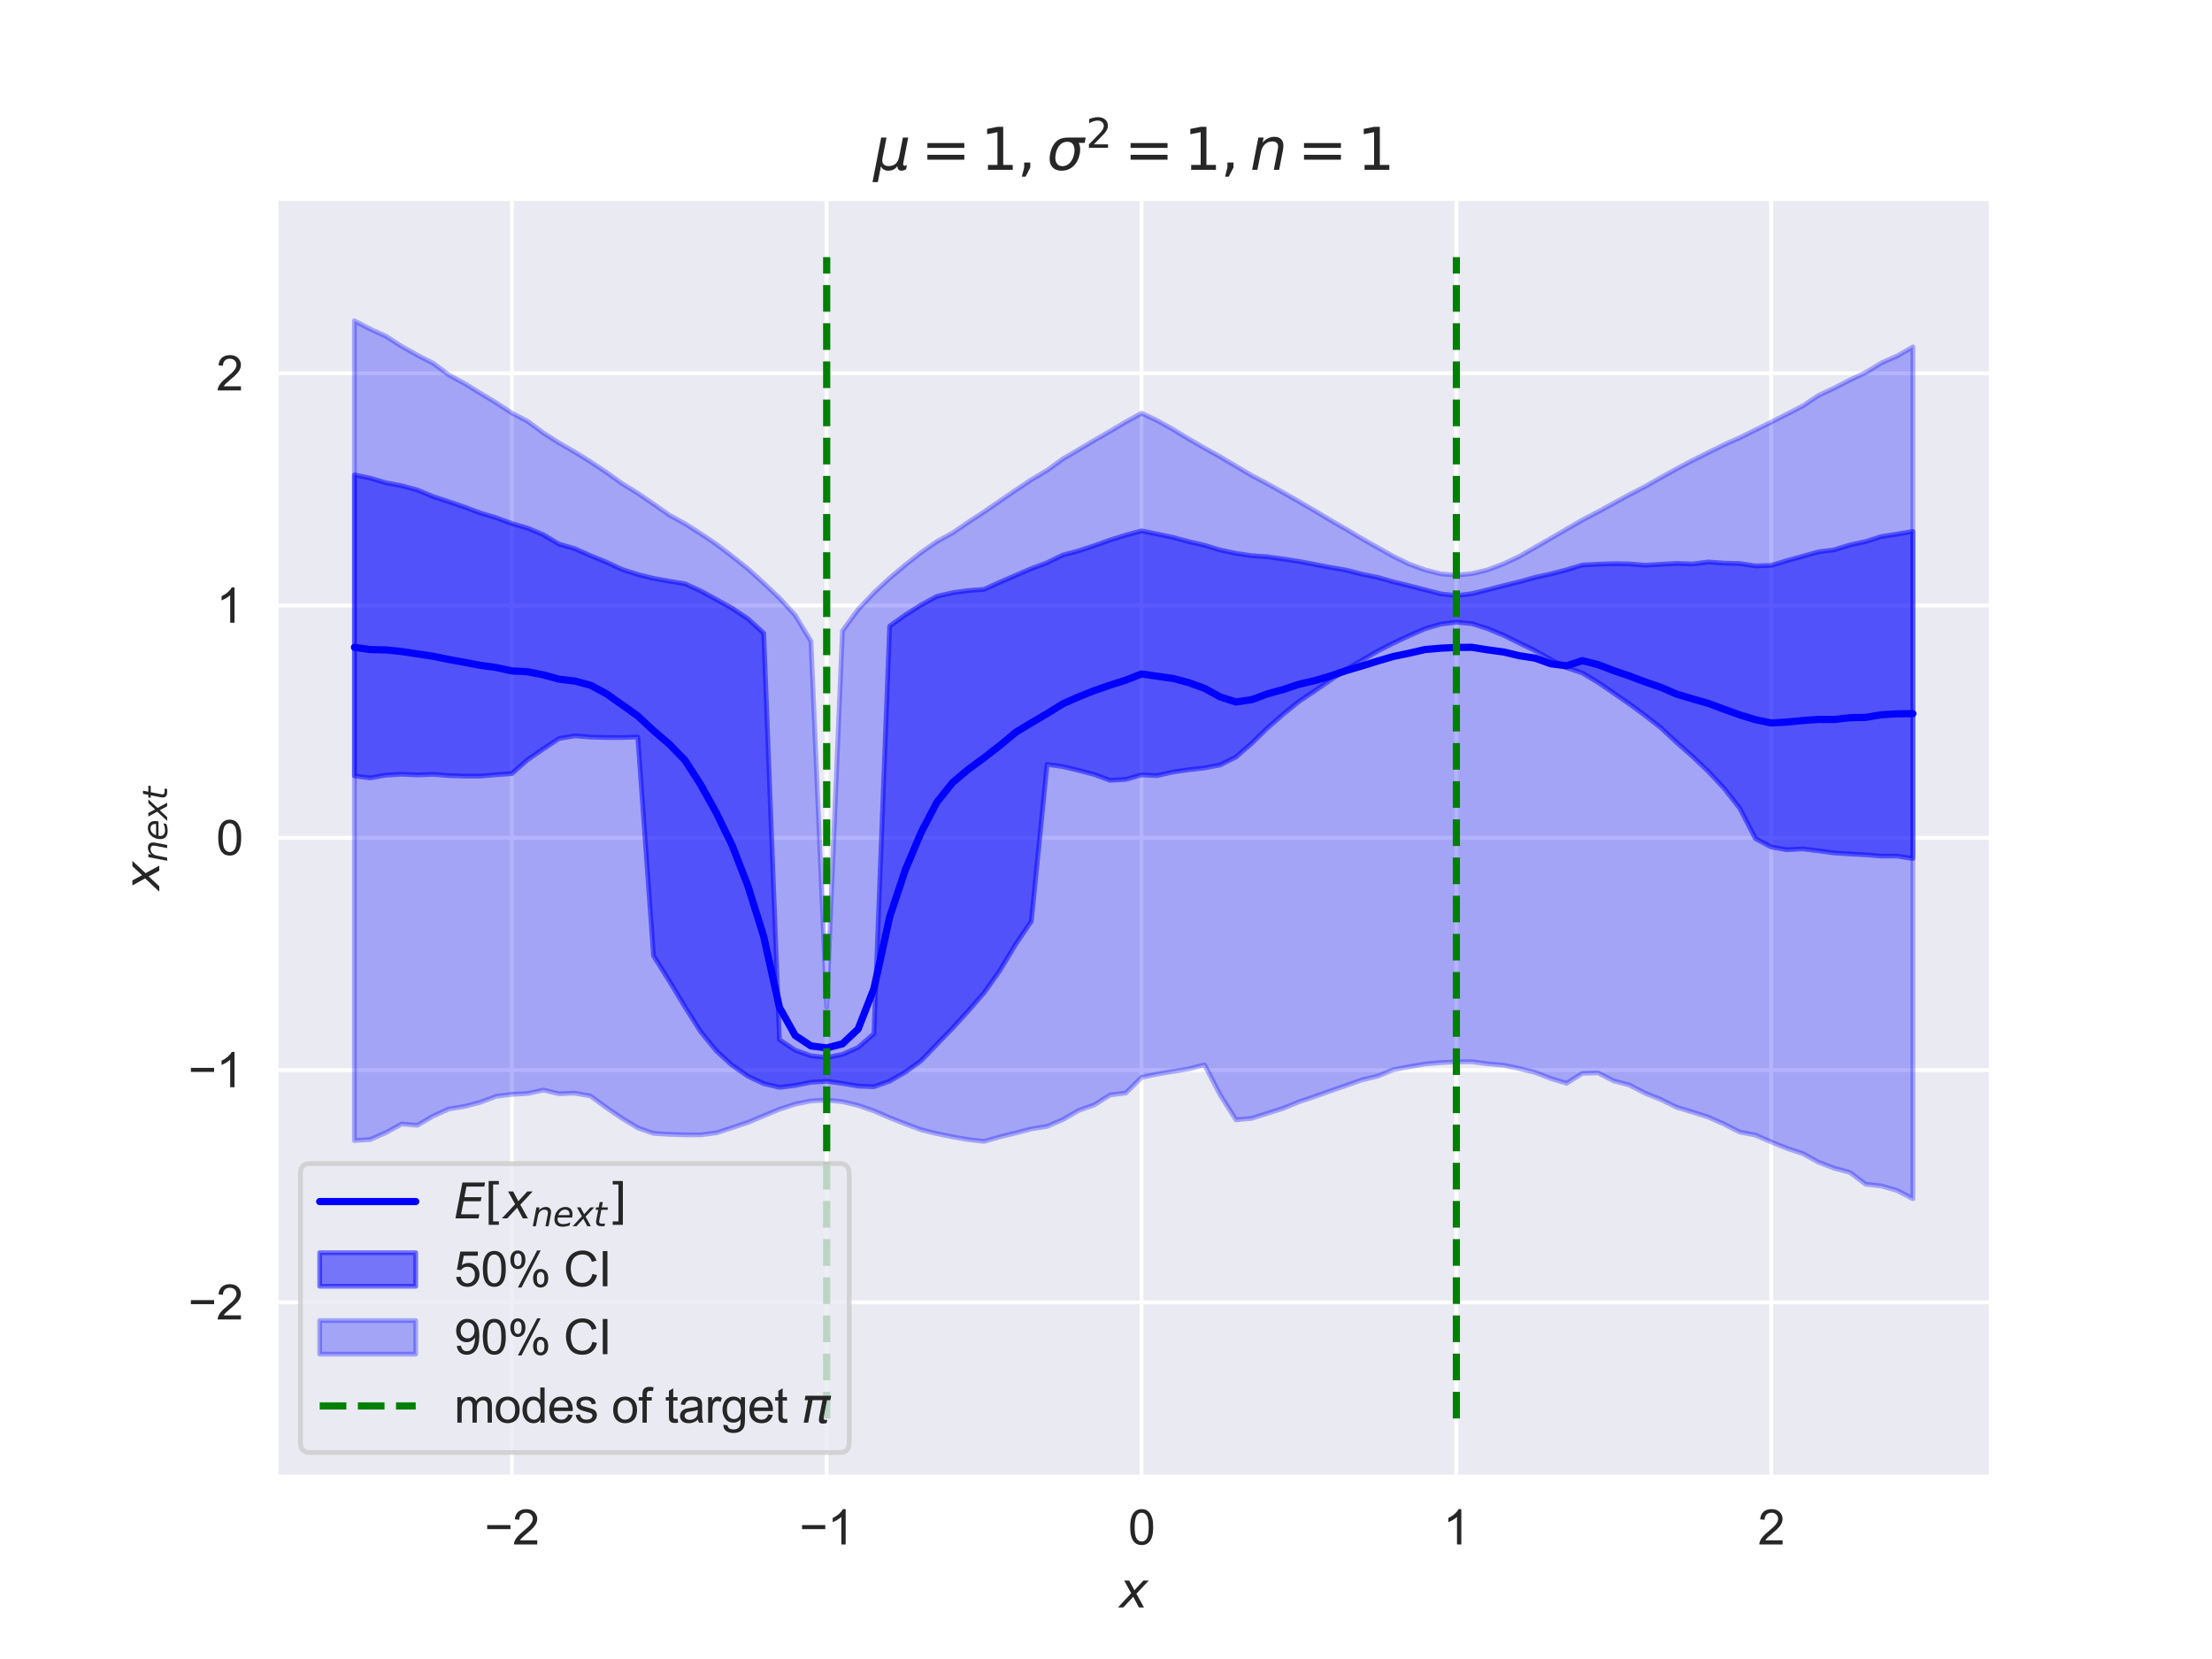 <?xml version="1.0" encoding="utf-8" standalone="no"?>
<!DOCTYPE svg PUBLIC "-//W3C//DTD SVG 1.1//EN"
  "http://www.w3.org/Graphics/SVG/1.1/DTD/svg11.dtd">
<svg xmlns:xlink="http://www.w3.org/1999/xlink" width="460.8pt" height="345.6pt" viewBox="0 0 460.8 345.6" xmlns="http://www.w3.org/2000/svg" version="1.1">
 <defs>
  <style type="text/css">*{stroke-linejoin: round; stroke-linecap: butt}</style>
 </defs>
 <g id="figure_1">
  <g id="patch_1">
   <path d="M 0 345.6 
L 460.8 345.6 
L 460.8 0 
L 0 0 
z
" style="fill: #ffffff"/>
  </g>
  <g id="axes_1">
   <g id="patch_2">
    <path d="M 57.6 307.584 
L 414.72 307.584 
L 414.72 41.472 
L 57.6 41.472 
z
" style="fill: #eaeaf2"/>
   </g>
   <g id="matplotlib.axis_1">
    <g id="xtick_1">
     <g id="line2d_1">
      <path d="M 106.626 307.584 
L 106.626 41.472 
" clip-path="url(#pa3b3a3032d)" style="fill: none; stroke: #ffffff; stroke-width: 0.8; stroke-linecap: round"/>
     </g>
     <g id="text_1">
      <!-- −2 -->
      <g style="fill: #262626" transform="translate(100.925 321.742) scale(0.1 -0.1)">
       <defs>
        <path id="ArialMT-2212" d="M 3381 1997 
L 356 1997 
L 356 2522 
L 3381 2522 
L 3381 1997 
z
" transform="scale(0.016)"/>
        <path id="ArialMT-32" d="M 3222 541 
L 3222 0 
L 194 0 
Q 188 203 259 391 
Q 375 700 629 1000 
Q 884 1300 1366 1694 
Q 2113 2306 2375 2664 
Q 2638 3022 2638 3341 
Q 2638 3675 2398 3904 
Q 2159 4134 1775 4134 
Q 1369 4134 1125 3890 
Q 881 3647 878 3216 
L 300 3275 
Q 359 3922 746 4261 
Q 1134 4600 1788 4600 
Q 2447 4600 2831 4234 
Q 3216 3869 3216 3328 
Q 3216 3053 3103 2787 
Q 2991 2522 2730 2228 
Q 2469 1934 1863 1422 
Q 1356 997 1212 845 
Q 1069 694 975 541 
L 3222 541 
z
" transform="scale(0.016)"/>
       </defs>
       <use xlink:href="#ArialMT-2212"/>
       <use xlink:href="#ArialMT-32" transform="translate(58.398 0)"/>
      </g>
     </g>
    </g>
    <g id="xtick_2">
     <g id="line2d_2">
      <path d="M 172.213 307.584 
L 172.213 41.472 
" clip-path="url(#pa3b3a3032d)" style="fill: none; stroke: #ffffff; stroke-width: 0.8; stroke-linecap: round"/>
     </g>
     <g id="text_2">
      <!-- −1 -->
      <g style="fill: #262626" transform="translate(166.512 321.742) scale(0.1 -0.1)">
       <defs>
        <path id="ArialMT-31" d="M 2384 0 
L 1822 0 
L 1822 3584 
Q 1619 3391 1289 3197 
Q 959 3003 697 2906 
L 697 3450 
Q 1169 3672 1522 3987 
Q 1875 4303 2022 4600 
L 2384 4600 
L 2384 0 
z
" transform="scale(0.016)"/>
       </defs>
       <use xlink:href="#ArialMT-2212"/>
       <use xlink:href="#ArialMT-31" transform="translate(58.398 0)"/>
      </g>
     </g>
    </g>
    <g id="xtick_3">
     <g id="line2d_3">
      <path d="M 237.8 307.584 
L 237.8 41.472 
" clip-path="url(#pa3b3a3032d)" style="fill: none; stroke: #ffffff; stroke-width: 0.8; stroke-linecap: round"/>
     </g>
     <g id="text_3">
      <!-- 0 -->
      <g style="fill: #262626" transform="translate(235.019 321.742) scale(0.1 -0.1)">
       <defs>
        <path id="ArialMT-30" d="M 266 2259 
Q 266 3072 433 3567 
Q 600 4063 929 4331 
Q 1259 4600 1759 4600 
Q 2128 4600 2406 4451 
Q 2684 4303 2865 4023 
Q 3047 3744 3150 3342 
Q 3253 2941 3253 2259 
Q 3253 1453 3087 958 
Q 2922 463 2592 192 
Q 2263 -78 1759 -78 
Q 1097 -78 719 397 
Q 266 969 266 2259 
z
M 844 2259 
Q 844 1131 1108 757 
Q 1372 384 1759 384 
Q 2147 384 2411 759 
Q 2675 1134 2675 2259 
Q 2675 3391 2411 3762 
Q 2147 4134 1753 4134 
Q 1366 4134 1134 3806 
Q 844 3388 844 2259 
z
" transform="scale(0.016)"/>
       </defs>
       <use xlink:href="#ArialMT-30"/>
      </g>
     </g>
    </g>
    <g id="xtick_4">
     <g id="line2d_4">
      <path d="M 303.387 307.584 
L 303.387 41.472 
" clip-path="url(#pa3b3a3032d)" style="fill: none; stroke: #ffffff; stroke-width: 0.8; stroke-linecap: round"/>
     </g>
     <g id="text_4">
      <!-- 1 -->
      <g style="fill: #262626" transform="translate(300.606 321.742) scale(0.1 -0.1)">
       <use xlink:href="#ArialMT-31"/>
      </g>
     </g>
    </g>
    <g id="xtick_5">
     <g id="line2d_5">
      <path d="M 368.974 307.584 
L 368.974 41.472 
" clip-path="url(#pa3b3a3032d)" style="fill: none; stroke: #ffffff; stroke-width: 0.8; stroke-linecap: round"/>
     </g>
     <g id="text_5">
      <!-- 2 -->
      <g style="fill: #262626" transform="translate(366.193 321.742) scale(0.1 -0.1)">
       <use xlink:href="#ArialMT-32"/>
      </g>
     </g>
    </g>
    <g id="text_6">
     <!-- $x$ -->
     <g style="fill: #262626" transform="translate(233.16 334.887) scale(0.1 -0.1)">
      <defs>
       <path id="DejaVuSans-Oblique-78" d="M 3841 3500 
L 2234 1784 
L 3219 0 
L 2559 0 
L 1819 1388 
L 531 0 
L -166 0 
L 1556 1844 
L 641 3500 
L 1300 3500 
L 1972 2234 
L 3144 3500 
L 3841 3500 
z
" transform="scale(0.016)"/>
      </defs>
      <use xlink:href="#DejaVuSans-Oblique-78" transform="translate(0 0.312)"/>
     </g>
    </g>
   </g>
   <g id="matplotlib.axis_2">
    <g id="ytick_1">
     <g id="line2d_6">
      <path d="M 57.6 271.296 
L 414.72 271.296 
" clip-path="url(#pa3b3a3032d)" style="fill: none; stroke: #ffffff; stroke-width: 0.8; stroke-linecap: round"/>
     </g>
     <g id="text_7">
      <!-- −2 -->
      <g style="fill: #262626" transform="translate(39.198 274.875) scale(0.1 -0.1)">
       <use xlink:href="#ArialMT-2212"/>
       <use xlink:href="#ArialMT-32" transform="translate(58.398 0)"/>
      </g>
     </g>
    </g>
    <g id="ytick_2">
     <g id="line2d_7">
      <path d="M 57.6 222.912 
L 414.72 222.912 
" clip-path="url(#pa3b3a3032d)" style="fill: none; stroke: #ffffff; stroke-width: 0.8; stroke-linecap: round"/>
     </g>
     <g id="text_8">
      <!-- −1 -->
      <g style="fill: #262626" transform="translate(39.198 226.491) scale(0.1 -0.1)">
       <use xlink:href="#ArialMT-2212"/>
       <use xlink:href="#ArialMT-31" transform="translate(58.398 0)"/>
      </g>
     </g>
    </g>
    <g id="ytick_3">
     <g id="line2d_8">
      <path d="M 57.6 174.528 
L 414.72 174.528 
" clip-path="url(#pa3b3a3032d)" style="fill: none; stroke: #ffffff; stroke-width: 0.8; stroke-linecap: round"/>
     </g>
     <g id="text_9">
      <!-- 0 -->
      <g style="fill: #262626" transform="translate(45.039 178.107) scale(0.1 -0.1)">
       <use xlink:href="#ArialMT-30"/>
      </g>
     </g>
    </g>
    <g id="ytick_4">
     <g id="line2d_9">
      <path d="M 57.6 126.144 
L 414.72 126.144 
" clip-path="url(#pa3b3a3032d)" style="fill: none; stroke: #ffffff; stroke-width: 0.8; stroke-linecap: round"/>
     </g>
     <g id="text_10">
      <!-- 1 -->
      <g style="fill: #262626" transform="translate(45.039 129.723) scale(0.1 -0.1)">
       <use xlink:href="#ArialMT-31"/>
      </g>
     </g>
    </g>
    <g id="ytick_5">
     <g id="line2d_10">
      <path d="M 57.6 77.76 
L 414.72 77.76 
" clip-path="url(#pa3b3a3032d)" style="fill: none; stroke: #ffffff; stroke-width: 0.8; stroke-linecap: round"/>
     </g>
     <g id="text_11">
      <!-- 2 -->
      <g style="fill: #262626" transform="translate(45.039 81.339) scale(0.1 -0.1)">
       <use xlink:href="#ArialMT-32"/>
      </g>
     </g>
    </g>
    <g id="text_12">
     <!-- $x_{next}$ -->
     <g style="fill: #262626" transform="translate(33.211 185.478) rotate(-90) scale(0.1 -0.1)">
      <defs>
       <path id="DejaVuSans-Oblique-6e" d="M 3566 2113 
L 3156 0 
L 2578 0 
L 2988 2091 
Q 3016 2238 3031 2350 
Q 3047 2463 3047 2528 
Q 3047 2791 2881 2937 
Q 2716 3084 2419 3084 
Q 1956 3084 1622 2776 
Q 1288 2469 1184 1941 
L 800 0 
L 225 0 
L 903 3500 
L 1478 3500 
L 1363 2950 
Q 1603 3253 1940 3418 
Q 2278 3584 2650 3584 
Q 3113 3584 3367 3334 
Q 3622 3084 3622 2631 
Q 3622 2519 3608 2391 
Q 3594 2263 3566 2113 
z
" transform="scale(0.016)"/>
       <path id="DejaVuSans-Oblique-65" d="M 3078 2063 
Q 3088 2113 3092 2166 
Q 3097 2219 3097 2272 
Q 3097 2653 2873 2875 
Q 2650 3097 2266 3097 
Q 1838 3097 1509 2826 
Q 1181 2556 1013 2059 
L 3078 2063 
z
M 3578 1613 
L 903 1613 
Q 884 1494 878 1425 
Q 872 1356 872 1306 
Q 872 872 1139 634 
Q 1406 397 1894 397 
Q 2269 397 2603 481 
Q 2938 566 3225 728 
L 3116 159 
Q 2806 34 2476 -28 
Q 2147 -91 1806 -91 
Q 1078 -91 686 257 
Q 294 606 294 1247 
Q 294 1794 489 2264 
Q 684 2734 1063 3103 
Q 1306 3334 1642 3459 
Q 1978 3584 2356 3584 
Q 2950 3584 3301 3228 
Q 3653 2872 3653 2272 
Q 3653 2128 3634 1964 
Q 3616 1800 3578 1613 
z
" transform="scale(0.016)"/>
       <path id="DejaVuSans-Oblique-74" d="M 2706 3500 
L 2619 3053 
L 1472 3053 
L 1100 1153 
Q 1081 1047 1072 975 
Q 1063 903 1063 863 
Q 1063 663 1183 572 
Q 1303 481 1569 481 
L 2150 481 
L 2053 0 
L 1503 0 
Q 991 0 739 200 
Q 488 400 488 806 
Q 488 878 497 964 
Q 506 1050 525 1153 
L 897 3053 
L 409 3053 
L 500 3500 
L 978 3500 
L 1172 4494 
L 1747 4494 
L 1556 3500 
L 2706 3500 
z
" transform="scale(0.016)"/>
      </defs>
      <use xlink:href="#DejaVuSans-Oblique-78" transform="translate(0 0.312)"/>
      <use xlink:href="#DejaVuSans-Oblique-6e" transform="translate(59.18 -16.094) scale(0.7)"/>
      <use xlink:href="#DejaVuSans-Oblique-65" transform="translate(103.545 -16.094) scale(0.7)"/>
      <use xlink:href="#DejaVuSans-Oblique-78" transform="translate(146.611 -16.094) scale(0.7)"/>
      <use xlink:href="#DejaVuSans-Oblique-74" transform="translate(188.037 -16.094) scale(0.7)"/>
     </g>
    </g>
   </g>
   <g id="FillBetweenPolyCollection_1">
    <defs>
     <path id="m4ea40c4142" d="M 73.833 -246.681 
L 73.833 -183.965 
L 77.112 -183.54 
L 80.391 -184.123 
L 83.671 -184.309 
L 86.95 -184.165 
L 90.229 -184.292 
L 93.509 -184.03 
L 96.788 -183.927 
L 100.067 -183.922 
L 103.347 -184.202 
L 106.626 -184.446 
L 109.905 -187.331 
L 113.185 -189.587 
L 116.464 -191.75 
L 119.743 -192.311 
L 123.023 -192.059 
L 126.302 -191.964 
L 129.581 -191.954 
L 132.861 -192.08 
L 136.14 -146.486 
L 139.42 -141.243 
L 142.699 -135.83 
L 145.978 -130.65 
L 149.258 -126.65 
L 152.537 -123.667 
L 155.816 -121.403 
L 159.096 -119.86 
L 162.375 -119.077 
L 165.654 -119.478 
L 168.934 -120.144 
L 172.213 -120.358 
L 175.492 -119.906 
L 178.772 -119.346 
L 182.051 -119.223 
L 185.33 -120.373 
L 188.61 -122.284 
L 191.889 -124.647 
L 195.168 -128.054 
L 198.448 -131.433 
L 201.727 -135.029 
L 205.006 -138.795 
L 208.286 -143.422 
L 211.565 -148.852 
L 214.844 -153.695 
L 218.124 -186.362 
L 221.403 -185.905 
L 224.682 -185.117 
L 227.962 -184.264 
L 231.241 -183.045 
L 234.52 -183.238 
L 237.8 -184.181 
L 241.079 -184.032 
L 244.358 -184.782 
L 247.638 -185.248 
L 250.917 -185.626 
L 254.196 -186.249 
L 257.476 -187.904 
L 260.755 -190.76 
L 264.034 -193.956 
L 267.314 -196.82 
L 270.593 -199.478 
L 273.872 -201.67 
L 277.152 -203.927 
L 280.431 -206.158 
L 283.71 -208.053 
L 286.99 -209.958 
L 290.269 -211.642 
L 293.548 -213.162 
L 296.828 -214.611 
L 300.107 -215.578 
L 303.386 -215.999 
L 306.666 -215.674 
L 309.945 -214.619 
L 313.224 -213.266 
L 316.504 -211.641 
L 319.783 -210.072 
L 323.062 -208.198 
L 326.342 -206.514 
L 329.621 -205.41 
L 332.9 -203.441 
L 336.18 -201.207 
L 339.459 -198.938 
L 342.739 -196.537 
L 346.018 -193.974 
L 349.297 -190.917 
L 352.577 -188.037 
L 355.856 -184.903 
L 359.135 -181.411 
L 362.415 -177.234 
L 365.694 -170.908 
L 368.973 -169.158 
L 372.253 -168.572 
L 375.532 -168.761 
L 378.811 -168.358 
L 382.091 -167.92 
L 385.37 -167.701 
L 388.649 -167.532 
L 391.929 -167.259 
L 395.208 -167.255 
L 398.487 -166.758 
L 398.487 -234.893 
L 398.487 -234.893 
L 395.208 -234.337 
L 391.929 -233.824 
L 388.649 -232.787 
L 385.37 -232.077 
L 382.091 -231.059 
L 378.811 -230.637 
L 375.532 -229.719 
L 372.253 -228.813 
L 368.973 -227.811 
L 365.694 -227.711 
L 362.415 -228.204 
L 359.135 -228.286 
L 355.856 -228.533 
L 352.577 -228.109 
L 349.297 -228.24 
L 346.018 -228.051 
L 342.739 -227.859 
L 339.459 -228.118 
L 336.18 -228.184 
L 332.9 -228.072 
L 329.621 -227.89 
L 326.342 -226.894 
L 323.062 -226.043 
L 319.783 -225.319 
L 316.504 -224.401 
L 313.224 -223.601 
L 309.945 -222.748 
L 306.666 -221.938 
L 303.386 -221.531 
L 300.107 -221.895 
L 296.828 -222.749 
L 293.548 -223.588 
L 290.269 -224.398 
L 286.99 -225.323 
L 283.71 -225.992 
L 280.431 -226.831 
L 277.152 -227.404 
L 273.872 -228.027 
L 270.593 -228.655 
L 267.314 -229.151 
L 264.034 -229.616 
L 260.755 -229.841 
L 257.476 -230.327 
L 254.196 -231.02 
L 250.917 -232.015 
L 247.638 -232.771 
L 244.358 -233.658 
L 241.079 -234.353 
L 237.8 -235.005 
L 234.52 -234.12 
L 231.241 -233.097 
L 227.962 -231.924 
L 224.682 -230.846 
L 221.403 -229.98 
L 218.124 -228.371 
L 214.844 -227.149 
L 211.565 -225.742 
L 208.286 -224.322 
L 205.006 -222.829 
L 201.727 -222.582 
L 198.448 -222.129 
L 195.168 -221.374 
L 191.889 -219.591 
L 188.61 -217.515 
L 185.33 -215.177 
L 182.051 -130.265 
L 178.772 -127.415 
L 175.492 -125.949 
L 172.213 -125.299 
L 168.934 -125.65 
L 165.654 -126.829 
L 162.375 -129.007 
L 159.096 -213.704 
L 155.816 -216.691 
L 152.537 -218.885 
L 149.258 -220.709 
L 145.978 -222.509 
L 142.699 -223.986 
L 139.42 -224.536 
L 136.14 -225.115 
L 132.861 -225.931 
L 129.581 -226.975 
L 126.302 -228.51 
L 123.023 -229.855 
L 119.743 -231.302 
L 116.464 -232.26 
L 113.185 -234.204 
L 109.905 -235.58 
L 106.626 -236.542 
L 103.347 -237.751 
L 100.067 -238.732 
L 96.788 -239.962 
L 93.509 -241.084 
L 90.229 -242.157 
L 86.95 -243.518 
L 83.671 -244.416 
L 80.391 -245.025 
L 77.112 -245.994 
L 73.833 -246.681 
z
" style="stroke: #0000ff; stroke-opacity: 0.5"/>
    </defs>
    <g clip-path="url(#pa3b3a3032d)">
     <use xlink:href="#m4ea40c4142" x="0" y="345.6" style="fill: #0000ff; fill-opacity: 0.5; stroke: #0000ff; stroke-opacity: 0.5"/>
    </g>
   </g>
   <g id="FillBetweenPolyCollection_2">
    <defs>
     <path id="md47df3df29" d="M 73.833 -278.772 
L 73.833 -108.011 
L 77.112 -108.215 
L 80.391 -109.649 
L 83.671 -111.45 
L 86.95 -111.18 
L 90.229 -113.111 
L 93.509 -114.581 
L 96.788 -115.111 
L 100.067 -115.975 
L 103.347 -117.216 
L 106.626 -117.63 
L 109.905 -117.795 
L 113.185 -118.526 
L 116.464 -117.75 
L 119.743 -117.879 
L 123.023 -117.284 
L 126.302 -114.862 
L 129.581 -112.638 
L 132.861 -110.646 
L 136.14 -109.498 
L 139.42 -109.296 
L 142.699 -109.187 
L 145.978 -109.189 
L 149.258 -109.613 
L 152.537 -110.678 
L 155.816 -111.778 
L 159.096 -113.159 
L 162.375 -114.526 
L 165.654 -115.598 
L 168.934 -116.251 
L 172.213 -116.438 
L 175.492 -116.102 
L 178.772 -115.319 
L 182.051 -114.184 
L 185.33 -112.767 
L 188.61 -111.474 
L 191.889 -110.25 
L 195.168 -109.442 
L 198.448 -108.773 
L 201.727 -108.194 
L 205.006 -107.829 
L 208.286 -108.777 
L 211.565 -109.57 
L 214.844 -110.427 
L 218.124 -110.955 
L 221.403 -112.366 
L 224.682 -114.272 
L 227.962 -115.434 
L 231.241 -117.494 
L 234.52 -117.906 
L 237.8 -121.164 
L 241.079 -121.85 
L 244.358 -122.4 
L 247.638 -122.935 
L 250.917 -123.777 
L 254.196 -117.48 
L 257.476 -112.317 
L 260.755 -112.629 
L 264.034 -113.671 
L 267.314 -114.717 
L 270.593 -116.059 
L 273.872 -117.173 
L 277.152 -118.339 
L 280.431 -119.476 
L 283.71 -120.644 
L 286.99 -121.412 
L 290.269 -122.781 
L 293.548 -123.371 
L 296.828 -123.946 
L 300.107 -124.243 
L 303.386 -124.389 
L 306.666 -124.433 
L 309.945 -123.977 
L 313.224 -123.706 
L 316.504 -123.013 
L 319.783 -122.197 
L 323.062 -120.936 
L 326.342 -119.936 
L 329.621 -122.005 
L 332.9 -122.099 
L 336.18 -120.435 
L 339.459 -119.557 
L 342.739 -117.867 
L 346.018 -116.543 
L 349.297 -114.933 
L 352.577 -113.94 
L 355.856 -112.9 
L 359.135 -111.441 
L 362.415 -109.779 
L 365.694 -109.143 
L 368.973 -107.71 
L 372.253 -106.372 
L 375.532 -105.306 
L 378.811 -103.506 
L 382.091 -102.238 
L 385.37 -101.367 
L 388.649 -98.913 
L 391.929 -98.548 
L 395.208 -97.603 
L 398.487 -95.875 
L 398.487 -273.325 
L 398.487 -273.325 
L 395.208 -271.449 
L 391.929 -269.997 
L 388.649 -267.99 
L 385.37 -266.453 
L 382.091 -264.761 
L 378.811 -263.222 
L 375.532 -261.02 
L 372.253 -259.342 
L 368.973 -257.668 
L 365.694 -256.043 
L 362.415 -254.409 
L 359.135 -252.955 
L 355.856 -251.329 
L 352.577 -249.684 
L 349.297 -247.959 
L 346.018 -246.129 
L 342.739 -244.268 
L 339.459 -242.565 
L 336.18 -240.78 
L 332.9 -238.982 
L 329.621 -237.273 
L 326.342 -235.374 
L 323.062 -233.459 
L 319.783 -231.571 
L 316.504 -229.689 
L 313.224 -228.149 
L 309.945 -226.897 
L 306.666 -226.107 
L 303.386 -225.775 
L 300.107 -226.061 
L 296.828 -226.888 
L 293.548 -228.096 
L 290.269 -229.7 
L 286.99 -231.532 
L 283.71 -233.393 
L 280.431 -235.355 
L 277.152 -237.234 
L 273.872 -239.204 
L 270.593 -241.113 
L 267.314 -242.99 
L 264.034 -244.814 
L 260.755 -246.55 
L 257.476 -248.49 
L 254.196 -250.441 
L 250.917 -252.256 
L 247.638 -254.16 
L 244.358 -256.142 
L 241.079 -257.987 
L 237.8 -259.521 
L 234.52 -257.703 
L 231.241 -255.756 
L 227.962 -253.869 
L 224.682 -251.916 
L 221.403 -249.995 
L 218.124 -247.615 
L 214.844 -245.664 
L 211.565 -243.477 
L 208.286 -241.236 
L 205.006 -238.98 
L 201.727 -236.832 
L 198.448 -234.589 
L 195.168 -232.783 
L 191.889 -230.502 
L 188.61 -227.929 
L 185.33 -225.172 
L 182.051 -222.118 
L 178.772 -218.64 
L 175.492 -214.174 
L 172.213 -135.729 
L 168.934 -212.012 
L 165.654 -217.441 
L 162.375 -221.002 
L 159.096 -224.117 
L 155.816 -227.096 
L 152.537 -229.706 
L 149.258 -232.215 
L 145.978 -234.418 
L 142.699 -236.502 
L 139.42 -238.3 
L 136.14 -240.61 
L 132.861 -242.845 
L 129.581 -244.873 
L 126.302 -247.221 
L 123.023 -249.398 
L 119.743 -251.438 
L 116.464 -253.324 
L 113.185 -255.417 
L 109.905 -257.846 
L 106.626 -259.56 
L 103.347 -261.707 
L 100.067 -263.685 
L 96.788 -265.703 
L 93.509 -267.484 
L 90.229 -269.932 
L 86.95 -271.609 
L 83.671 -273.451 
L 80.391 -275.563 
L 77.112 -277.05 
L 73.833 -278.772 
z
" style="stroke: #0000ff; stroke-opacity: 0.3"/>
    </defs>
    <g clip-path="url(#pa3b3a3032d)">
     <use xlink:href="#md47df3df29" x="0" y="345.6" style="fill: #0000ff; fill-opacity: 0.3; stroke: #0000ff; stroke-opacity: 0.3"/>
    </g>
   </g>
   <g id="line2d_11">
    <path d="M 73.833 134.846 
L 77.112 135.318 
L 80.391 135.383 
L 83.671 135.725 
L 86.95 136.219 
L 90.229 136.705 
L 93.509 137.385 
L 96.788 137.983 
L 100.067 138.601 
L 103.347 139.045 
L 106.626 139.766 
L 109.905 139.937 
L 113.185 140.59 
L 116.464 141.484 
L 119.743 141.873 
L 123.023 142.75 
L 126.302 144.501 
L 129.581 146.805 
L 132.861 149.148 
L 136.14 152.212 
L 139.42 155.012 
L 142.699 158.382 
L 145.978 163.481 
L 149.258 169.4 
L 152.537 176.134 
L 155.816 184.588 
L 159.096 195.111 
L 162.375 209.862 
L 165.654 215.712 
L 168.934 217.882 
L 172.213 218.3 
L 175.492 217.453 
L 178.772 214.357 
L 182.051 205.944 
L 185.33 191.037 
L 188.61 181.157 
L 191.889 173.401 
L 195.168 167.129 
L 198.448 163.014 
L 201.727 160.265 
L 205.006 157.856 
L 208.286 155.302 
L 211.565 152.579 
L 214.844 150.582 
L 218.124 148.661 
L 221.403 146.617 
L 224.682 145.17 
L 227.962 143.86 
L 231.241 142.726 
L 234.52 141.688 
L 237.8 140.398 
L 241.079 140.869 
L 244.358 141.336 
L 247.638 142.203 
L 250.917 143.398 
L 254.196 145.18 
L 257.476 146.241 
L 260.755 145.752 
L 264.034 144.547 
L 267.314 143.639 
L 270.593 142.553 
L 273.872 141.788 
L 277.152 140.824 
L 280.431 139.699 
L 283.71 138.737 
L 286.99 137.711 
L 290.269 136.747 
L 293.548 136.074 
L 296.828 135.316 
L 300.107 135.029 
L 303.386 134.868 
L 306.666 134.849 
L 309.945 135.382 
L 313.224 135.817 
L 316.504 136.6 
L 319.783 137.096 
L 323.062 138.276 
L 326.342 138.695 
L 329.621 137.63 
L 332.9 138.451 
L 336.18 139.713 
L 339.459 140.823 
L 342.739 142.063 
L 346.018 143.191 
L 349.297 144.606 
L 352.577 145.584 
L 355.856 146.521 
L 359.135 147.738 
L 362.415 148.917 
L 365.694 149.924 
L 368.973 150.613 
L 372.253 150.417 
L 375.532 150.105 
L 378.811 149.866 
L 382.091 149.887 
L 385.37 149.514 
L 388.649 149.447 
L 391.929 148.894 
L 395.208 148.699 
L 398.487 148.663 
" clip-path="url(#pa3b3a3032d)" style="fill: none; stroke: #0000ff; stroke-width: 1.5; stroke-linecap: round"/>
   </g>
   <g id="LineCollection_1">
    <path d="M 172.213 295.488 
L 172.213 53.568 
" clip-path="url(#pa3b3a3032d)" style="fill: none; stroke-dasharray: 5.55,2.4; stroke-dashoffset: 0; stroke: #008000; stroke-width: 1.5"/>
    <path d="M 303.387 295.488 
L 303.387 53.568 
" clip-path="url(#pa3b3a3032d)" style="fill: none; stroke-dasharray: 5.55,2.4; stroke-dashoffset: 0; stroke: #008000; stroke-width: 1.5"/>
   </g>
   <g id="patch_3">
    <path d="M 57.6 307.584 
L 57.6 41.472 
" style="fill: none; stroke: #ffffff; stroke-width: 0.8; stroke-linejoin: miter; stroke-linecap: square"/>
   </g>
   <g id="patch_4">
    <path d="M 414.72 307.584 
L 414.72 41.472 
" style="fill: none; stroke: #ffffff; stroke-width: 0.8; stroke-linejoin: miter; stroke-linecap: square"/>
   </g>
   <g id="patch_5">
    <path d="M 57.6 307.584 
L 414.72 307.584 
" style="fill: none; stroke: #ffffff; stroke-width: 0.8; stroke-linejoin: miter; stroke-linecap: square"/>
   </g>
   <g id="patch_6">
    <path d="M 57.6 41.472 
L 414.72 41.472 
" style="fill: none; stroke: #ffffff; stroke-width: 0.8; stroke-linejoin: miter; stroke-linecap: square"/>
   </g>
   <g id="text_13">
    <!-- $\mu=1, \sigma^2=1, n=1$ -->
    <g style="fill: #262626" transform="translate(181.92 35.472) scale(0.12 -0.12)">
     <defs>
      <path id="DejaVuSans-Oblique-3bc" d="M -84 -1331 
L 856 3500 
L 1434 3500 
L 1009 1322 
Q 997 1256 987 1175 
Q 978 1094 978 1013 
Q 978 722 1161 565 
Q 1344 409 1684 409 
Q 2147 409 2431 671 
Q 2716 934 2816 1459 
L 3213 3500 
L 3788 3500 
L 3266 809 
Q 3253 750 3248 706 
Q 3244 663 3244 628 
Q 3244 531 3283 486 
Q 3322 441 3406 441 
Q 3438 441 3492 456 
Q 3547 472 3647 513 
L 3559 50 
Q 3422 -19 3297 -55 
Q 3172 -91 3053 -91 
Q 2847 -91 2730 40 
Q 2613 172 2613 403 
Q 2438 153 2195 31 
Q 1953 -91 1625 -91 
Q 1334 -91 1117 43 
Q 900 178 831 397 
L 494 -1331 
L -84 -1331 
z
" transform="scale(0.016)"/>
      <path id="DejaVuSans-3d" d="M 678 2906 
L 4684 2906 
L 4684 2381 
L 678 2381 
L 678 2906 
z
M 678 1631 
L 4684 1631 
L 4684 1100 
L 678 1100 
L 678 1631 
z
" transform="scale(0.016)"/>
      <path id="DejaVuSans-31" d="M 794 531 
L 1825 531 
L 1825 4091 
L 703 3866 
L 703 4441 
L 1819 4666 
L 2450 4666 
L 2450 531 
L 3481 531 
L 3481 0 
L 794 0 
L 794 531 
z
" transform="scale(0.016)"/>
      <path id="DejaVuSans-2c" d="M 750 794 
L 1409 794 
L 1409 256 
L 897 -744 
L 494 -744 
L 750 256 
L 750 794 
z
" transform="scale(0.016)"/>
      <path id="DejaVuSans-Oblique-3c3" d="M 2219 3044 
Q 1744 3044 1422 2700 
Q 1081 2341 969 1747 
Q 844 1119 1044 756 
Q 1241 397 1706 397 
Q 2166 397 2503 759 
Q 2844 1122 2966 1747 
Q 3075 2319 2881 2700 
Q 2700 3044 2219 3044 
z
M 2309 3503 
L 4219 3500 
L 4106 2925 
L 3463 2925 
Q 3706 2438 3575 1747 
Q 3406 888 2884 400 
Q 2359 -91 1609 -91 
Q 856 -91 525 400 
Q 194 888 363 1747 
Q 528 2609 1050 3097 
Q 1484 3503 2309 3503 
z
" transform="scale(0.016)"/>
      <path id="DejaVuSans-32" d="M 1228 531 
L 3431 531 
L 3431 0 
L 469 0 
L 469 531 
Q 828 903 1448 1529 
Q 2069 2156 2228 2338 
Q 2531 2678 2651 2914 
Q 2772 3150 2772 3378 
Q 2772 3750 2511 3984 
Q 2250 4219 1831 4219 
Q 1534 4219 1204 4116 
Q 875 4013 500 3803 
L 500 4441 
Q 881 4594 1212 4672 
Q 1544 4750 1819 4750 
Q 2544 4750 2975 4387 
Q 3406 4025 3406 3419 
Q 3406 3131 3298 2873 
Q 3191 2616 2906 2266 
Q 2828 2175 2409 1742 
Q 1991 1309 1228 531 
z
" transform="scale(0.016)"/>
     </defs>
     <use xlink:href="#DejaVuSans-Oblique-3bc" transform="translate(0 0.766)"/>
     <use xlink:href="#DejaVuSans-3d" transform="translate(83.105 0.766)"/>
     <use xlink:href="#DejaVuSans-31" transform="translate(186.377 0.766)"/>
     <use xlink:href="#DejaVuSans-2c" transform="translate(250 0.766)"/>
     <use xlink:href="#DejaVuSans-Oblique-3c3" transform="translate(301.27 0.766)"/>
     <use xlink:href="#DejaVuSans-32" transform="translate(369.121 39.047) scale(0.7)"/>
     <use xlink:href="#DejaVuSans-3d" transform="translate(435.874 0.766)"/>
     <use xlink:href="#DejaVuSans-31" transform="translate(539.146 0.766)"/>
     <use xlink:href="#DejaVuSans-2c" transform="translate(602.769 0.766)"/>
     <use xlink:href="#DejaVuSans-Oblique-6e" transform="translate(654.038 0.766)"/>
     <use xlink:href="#DejaVuSans-3d" transform="translate(736.899 0.766)"/>
     <use xlink:href="#DejaVuSans-31" transform="translate(840.171 0.766)"/>
    </g>
   </g>
   <g id="legend_1">
    <g id="patch_7">
     <path d="M 64.6 302.584 
L 174.9 302.584 
Q 176.9 302.584 176.9 300.584 
L 176.9 244.393 
Q 176.9 242.393 174.9 242.393 
L 64.6 242.393 
Q 62.6 242.393 62.6 244.393 
L 62.6 300.584 
Q 62.6 302.584 64.6 302.584 
z
" style="fill: #eaeaf2; opacity: 0.8; stroke: #cccccc; stroke-linejoin: miter"/>
    </g>
    <g id="line2d_12">
     <path d="M 66.6 250.306 
L 76.6 250.306 
L 86.6 250.306 
" style="fill: none; stroke: #0000ff; stroke-width: 1.5; stroke-linecap: round"/>
    </g>
    <g id="text_14">
     <!-- $E[x_{next}]$ -->
     <g style="fill: #262626" transform="translate(94.6 253.806) scale(0.1 -0.1)">
      <defs>
       <path id="DejaVuSans-Oblique-45" d="M 1081 4666 
L 4031 4666 
L 3928 4134 
L 1606 4134 
L 1338 2753 
L 3566 2753 
L 3463 2222 
L 1234 2222 
L 909 531 
L 3284 531 
L 3181 0 
L 172 0 
L 1081 4666 
z
" transform="scale(0.016)"/>
       <path id="DejaVuSans-5b" d="M 550 4863 
L 1875 4863 
L 1875 4416 
L 1125 4416 
L 1125 -397 
L 1875 -397 
L 1875 -844 
L 550 -844 
L 550 4863 
z
" transform="scale(0.016)"/>
       <path id="DejaVuSans-5d" d="M 1947 4863 
L 1947 -844 
L 622 -844 
L 622 -397 
L 1369 -397 
L 1369 4416 
L 622 4416 
L 622 4863 
L 1947 4863 
z
" transform="scale(0.016)"/>
      </defs>
      <use xlink:href="#DejaVuSans-Oblique-45" transform="translate(0 0.016)"/>
      <use xlink:href="#DejaVuSans-5b" transform="translate(63.184 0.016)"/>
      <use xlink:href="#DejaVuSans-Oblique-78" transform="translate(102.197 0.016)"/>
      <use xlink:href="#DejaVuSans-Oblique-6e" transform="translate(161.377 -16.391) scale(0.7)"/>
      <use xlink:href="#DejaVuSans-Oblique-65" transform="translate(205.742 -16.391) scale(0.7)"/>
      <use xlink:href="#DejaVuSans-Oblique-78" transform="translate(248.809 -16.391) scale(0.7)"/>
      <use xlink:href="#DejaVuSans-Oblique-74" transform="translate(290.234 -16.391) scale(0.7)"/>
      <use xlink:href="#DejaVuSans-5d" transform="translate(320.415 0.016)"/>
     </g>
    </g>
    <g id="patch_8">
     <path d="M 66.6 267.951 
L 86.6 267.951 
L 86.6 260.951 
L 66.6 260.951 
z
" style="fill: #0000ff; fill-opacity: 0.5; stroke: #0000ff; stroke-opacity: 0.5; stroke-linejoin: miter"/>
    </g>
    <g id="text_15">
     <!-- 50% CI -->
     <g style="fill: #262626" transform="translate(94.6 267.951) scale(0.1 -0.1)">
      <defs>
       <path id="ArialMT-35" d="M 266 1200 
L 856 1250 
Q 922 819 1161 601 
Q 1400 384 1738 384 
Q 2144 384 2425 690 
Q 2706 997 2706 1503 
Q 2706 1984 2436 2262 
Q 2166 2541 1728 2541 
Q 1456 2541 1237 2417 
Q 1019 2294 894 2097 
L 366 2166 
L 809 4519 
L 3088 4519 
L 3088 3981 
L 1259 3981 
L 1013 2750 
Q 1425 3038 1878 3038 
Q 2478 3038 2890 2622 
Q 3303 2206 3303 1553 
Q 3303 931 2941 478 
Q 2500 -78 1738 -78 
Q 1113 -78 717 272 
Q 322 622 266 1200 
z
" transform="scale(0.016)"/>
       <path id="ArialMT-25" d="M 372 3481 
Q 372 3972 619 4315 
Q 866 4659 1334 4659 
Q 1766 4659 2048 4351 
Q 2331 4044 2331 3447 
Q 2331 2866 2045 2552 
Q 1759 2238 1341 2238 
Q 925 2238 648 2547 
Q 372 2856 372 3481 
z
M 1350 4272 
Q 1141 4272 1002 4090 
Q 863 3909 863 3425 
Q 863 2984 1003 2804 
Q 1144 2625 1350 2625 
Q 1563 2625 1702 2806 
Q 1841 2988 1841 3469 
Q 1841 3913 1700 4092 
Q 1559 4272 1350 4272 
z
M 1353 -169 
L 3859 4659 
L 4316 4659 
L 1819 -169 
L 1353 -169 
z
M 3334 1075 
Q 3334 1569 3581 1911 
Q 3828 2253 4300 2253 
Q 4731 2253 5014 1945 
Q 5297 1638 5297 1041 
Q 5297 459 5011 145 
Q 4725 -169 4303 -169 
Q 3888 -169 3611 142 
Q 3334 453 3334 1075 
z
M 4316 1866 
Q 4103 1866 3964 1684 
Q 3825 1503 3825 1019 
Q 3825 581 3965 400 
Q 4106 219 4313 219 
Q 4528 219 4667 400 
Q 4806 581 4806 1063 
Q 4806 1506 4665 1686 
Q 4525 1866 4316 1866 
z
" transform="scale(0.016)"/>
       <path id="ArialMT-20" transform="scale(0.016)"/>
       <path id="ArialMT-43" d="M 3763 1606 
L 4369 1453 
Q 4178 706 3683 314 
Q 3188 -78 2472 -78 
Q 1731 -78 1267 223 
Q 803 525 561 1097 
Q 319 1669 319 2325 
Q 319 3041 592 3573 
Q 866 4106 1370 4382 
Q 1875 4659 2481 4659 
Q 3169 4659 3637 4309 
Q 4106 3959 4291 3325 
L 3694 3184 
Q 3534 3684 3231 3912 
Q 2928 4141 2469 4141 
Q 1941 4141 1586 3887 
Q 1231 3634 1087 3207 
Q 944 2781 944 2328 
Q 944 1744 1114 1308 
Q 1284 872 1643 656 
Q 2003 441 2422 441 
Q 2931 441 3284 734 
Q 3638 1028 3763 1606 
z
" transform="scale(0.016)"/>
       <path id="ArialMT-49" d="M 597 0 
L 597 4581 
L 1203 4581 
L 1203 0 
L 597 0 
z
" transform="scale(0.016)"/>
      </defs>
      <use xlink:href="#ArialMT-35"/>
      <use xlink:href="#ArialMT-30" transform="translate(55.615 0)"/>
      <use xlink:href="#ArialMT-25" transform="translate(111.23 0)"/>
      <use xlink:href="#ArialMT-20" transform="translate(200.146 0)"/>
      <use xlink:href="#ArialMT-43" transform="translate(227.93 0)"/>
      <use xlink:href="#ArialMT-49" transform="translate(300.146 0)"/>
     </g>
    </g>
    <g id="patch_9">
     <path d="M 66.6 282.096 
L 86.6 282.096 
L 86.6 275.096 
L 66.6 275.096 
z
" style="fill: #0000ff; fill-opacity: 0.3; stroke: #0000ff; stroke-opacity: 0.3; stroke-linejoin: miter"/>
    </g>
    <g id="text_16">
     <!-- 90% CI -->
     <g style="fill: #262626" transform="translate(94.6 282.096) scale(0.1 -0.1)">
      <defs>
       <path id="ArialMT-39" d="M 350 1059 
L 891 1109 
Q 959 728 1153 556 
Q 1347 384 1650 384 
Q 1909 384 2104 503 
Q 2300 622 2425 820 
Q 2550 1019 2634 1356 
Q 2719 1694 2719 2044 
Q 2719 2081 2716 2156 
Q 2547 1888 2255 1720 
Q 1963 1553 1622 1553 
Q 1053 1553 659 1965 
Q 266 2378 266 3053 
Q 266 3750 677 4175 
Q 1088 4600 1706 4600 
Q 2153 4600 2523 4359 
Q 2894 4119 3086 3673 
Q 3278 3228 3278 2384 
Q 3278 1506 3087 986 
Q 2897 466 2520 194 
Q 2144 -78 1638 -78 
Q 1100 -78 759 220 
Q 419 519 350 1059 
z
M 2653 3081 
Q 2653 3566 2395 3850 
Q 2138 4134 1775 4134 
Q 1400 4134 1122 3828 
Q 844 3522 844 3034 
Q 844 2597 1108 2323 
Q 1372 2050 1759 2050 
Q 2150 2050 2401 2323 
Q 2653 2597 2653 3081 
z
" transform="scale(0.016)"/>
      </defs>
      <use xlink:href="#ArialMT-39"/>
      <use xlink:href="#ArialMT-30" transform="translate(55.615 0)"/>
      <use xlink:href="#ArialMT-25" transform="translate(111.23 0)"/>
      <use xlink:href="#ArialMT-20" transform="translate(200.146 0)"/>
      <use xlink:href="#ArialMT-43" transform="translate(227.93 0)"/>
      <use xlink:href="#ArialMT-49" transform="translate(300.146 0)"/>
     </g>
    </g>
    <g id="line2d_13">
     <path d="M 66.6 292.884 
L 86.6 292.884 
" style="fill: none; stroke-dasharray: 5.55,2.4; stroke-dashoffset: 0; stroke: #008000; stroke-width: 1.5"/>
    </g>
    <g id="text_17">
     <!-- modes of target $\pi$ -->
     <g style="fill: #262626" transform="translate(94.6 296.384) scale(0.1 -0.1)">
      <defs>
       <path id="ArialMT-6d" d="M 422 0 
L 422 3319 
L 925 3319 
L 925 2853 
Q 1081 3097 1340 3245 
Q 1600 3394 1931 3394 
Q 2300 3394 2536 3241 
Q 2772 3088 2869 2813 
Q 3263 3394 3894 3394 
Q 4388 3394 4653 3120 
Q 4919 2847 4919 2278 
L 4919 0 
L 4359 0 
L 4359 2091 
Q 4359 2428 4304 2576 
Q 4250 2725 4106 2815 
Q 3963 2906 3769 2906 
Q 3419 2906 3187 2673 
Q 2956 2441 2956 1928 
L 2956 0 
L 2394 0 
L 2394 2156 
Q 2394 2531 2256 2718 
Q 2119 2906 1806 2906 
Q 1569 2906 1367 2781 
Q 1166 2656 1075 2415 
Q 984 2175 984 1722 
L 984 0 
L 422 0 
z
" transform="scale(0.016)"/>
       <path id="ArialMT-6f" d="M 213 1659 
Q 213 2581 725 3025 
Q 1153 3394 1769 3394 
Q 2453 3394 2887 2945 
Q 3322 2497 3322 1706 
Q 3322 1066 3130 698 
Q 2938 331 2570 128 
Q 2203 -75 1769 -75 
Q 1072 -75 642 372 
Q 213 819 213 1659 
z
M 791 1659 
Q 791 1022 1069 705 
Q 1347 388 1769 388 
Q 2188 388 2466 706 
Q 2744 1025 2744 1678 
Q 2744 2294 2464 2611 
Q 2184 2928 1769 2928 
Q 1347 2928 1069 2612 
Q 791 2297 791 1659 
z
" transform="scale(0.016)"/>
       <path id="ArialMT-64" d="M 2575 0 
L 2575 419 
Q 2259 -75 1647 -75 
Q 1250 -75 917 144 
Q 584 363 401 755 
Q 219 1147 219 1656 
Q 219 2153 384 2558 
Q 550 2963 881 3178 
Q 1213 3394 1622 3394 
Q 1922 3394 2156 3267 
Q 2391 3141 2538 2938 
L 2538 4581 
L 3097 4581 
L 3097 0 
L 2575 0 
z
M 797 1656 
Q 797 1019 1065 703 
Q 1334 388 1700 388 
Q 2069 388 2326 689 
Q 2584 991 2584 1609 
Q 2584 2291 2321 2609 
Q 2059 2928 1675 2928 
Q 1300 2928 1048 2622 
Q 797 2316 797 1656 
z
" transform="scale(0.016)"/>
       <path id="ArialMT-65" d="M 2694 1069 
L 3275 997 
Q 3138 488 2766 206 
Q 2394 -75 1816 -75 
Q 1088 -75 661 373 
Q 234 822 234 1631 
Q 234 2469 665 2931 
Q 1097 3394 1784 3394 
Q 2450 3394 2872 2941 
Q 3294 2488 3294 1666 
Q 3294 1616 3291 1516 
L 816 1516 
Q 847 969 1125 678 
Q 1403 388 1819 388 
Q 2128 388 2347 550 
Q 2566 713 2694 1069 
z
M 847 1978 
L 2700 1978 
Q 2663 2397 2488 2606 
Q 2219 2931 1791 2931 
Q 1403 2931 1139 2672 
Q 875 2413 847 1978 
z
" transform="scale(0.016)"/>
       <path id="ArialMT-73" d="M 197 991 
L 753 1078 
Q 800 744 1014 566 
Q 1228 388 1613 388 
Q 2000 388 2187 545 
Q 2375 703 2375 916 
Q 2375 1106 2209 1216 
Q 2094 1291 1634 1406 
Q 1016 1563 777 1677 
Q 538 1791 414 1992 
Q 291 2194 291 2438 
Q 291 2659 392 2848 
Q 494 3038 669 3163 
Q 800 3259 1026 3326 
Q 1253 3394 1513 3394 
Q 1903 3394 2198 3281 
Q 2494 3169 2634 2976 
Q 2775 2784 2828 2463 
L 2278 2388 
Q 2241 2644 2061 2787 
Q 1881 2931 1553 2931 
Q 1166 2931 1000 2803 
Q 834 2675 834 2503 
Q 834 2394 903 2306 
Q 972 2216 1119 2156 
Q 1203 2125 1616 2013 
Q 2213 1853 2448 1751 
Q 2684 1650 2818 1456 
Q 2953 1263 2953 975 
Q 2953 694 2789 445 
Q 2625 197 2315 61 
Q 2006 -75 1616 -75 
Q 969 -75 630 194 
Q 291 463 197 991 
z
" transform="scale(0.016)"/>
       <path id="ArialMT-66" d="M 556 0 
L 556 2881 
L 59 2881 
L 59 3319 
L 556 3319 
L 556 3672 
Q 556 4006 616 4169 
Q 697 4388 901 4523 
Q 1106 4659 1475 4659 
Q 1713 4659 2000 4603 
L 1916 4113 
Q 1741 4144 1584 4144 
Q 1328 4144 1222 4034 
Q 1116 3925 1116 3625 
L 1116 3319 
L 1763 3319 
L 1763 2881 
L 1116 2881 
L 1116 0 
L 556 0 
z
" transform="scale(0.016)"/>
       <path id="ArialMT-74" d="M 1650 503 
L 1731 6 
Q 1494 -44 1306 -44 
Q 1000 -44 831 53 
Q 663 150 594 308 
Q 525 466 525 972 
L 525 2881 
L 113 2881 
L 113 3319 
L 525 3319 
L 525 4141 
L 1084 4478 
L 1084 3319 
L 1650 3319 
L 1650 2881 
L 1084 2881 
L 1084 941 
Q 1084 700 1114 631 
Q 1144 563 1211 522 
Q 1278 481 1403 481 
Q 1497 481 1650 503 
z
" transform="scale(0.016)"/>
       <path id="ArialMT-61" d="M 2588 409 
Q 2275 144 1986 34 
Q 1697 -75 1366 -75 
Q 819 -75 525 192 
Q 231 459 231 875 
Q 231 1119 342 1320 
Q 453 1522 633 1644 
Q 813 1766 1038 1828 
Q 1203 1872 1538 1913 
Q 2219 1994 2541 2106 
Q 2544 2222 2544 2253 
Q 2544 2597 2384 2738 
Q 2169 2928 1744 2928 
Q 1347 2928 1158 2789 
Q 969 2650 878 2297 
L 328 2372 
Q 403 2725 575 2942 
Q 747 3159 1072 3276 
Q 1397 3394 1825 3394 
Q 2250 3394 2515 3294 
Q 2781 3194 2906 3042 
Q 3031 2891 3081 2659 
Q 3109 2516 3109 2141 
L 3109 1391 
Q 3109 606 3145 398 
Q 3181 191 3288 0 
L 2700 0 
Q 2613 175 2588 409 
z
M 2541 1666 
Q 2234 1541 1622 1453 
Q 1275 1403 1131 1340 
Q 988 1278 909 1158 
Q 831 1038 831 891 
Q 831 666 1001 516 
Q 1172 366 1500 366 
Q 1825 366 2078 508 
Q 2331 650 2450 897 
Q 2541 1088 2541 1459 
L 2541 1666 
z
" transform="scale(0.016)"/>
       <path id="ArialMT-72" d="M 416 0 
L 416 3319 
L 922 3319 
L 922 2816 
Q 1116 3169 1280 3281 
Q 1444 3394 1641 3394 
Q 1925 3394 2219 3213 
L 2025 2691 
Q 1819 2813 1613 2813 
Q 1428 2813 1281 2702 
Q 1134 2591 1072 2394 
Q 978 2094 978 1738 
L 978 0 
L 416 0 
z
" transform="scale(0.016)"/>
       <path id="ArialMT-67" d="M 319 -275 
L 866 -356 
Q 900 -609 1056 -725 
Q 1266 -881 1628 -881 
Q 2019 -881 2231 -725 
Q 2444 -569 2519 -288 
Q 2563 -116 2559 434 
Q 2191 0 1641 0 
Q 956 0 581 494 
Q 206 988 206 1678 
Q 206 2153 378 2554 
Q 550 2956 876 3175 
Q 1203 3394 1644 3394 
Q 2231 3394 2613 2919 
L 2613 3319 
L 3131 3319 
L 3131 450 
Q 3131 -325 2973 -648 
Q 2816 -972 2473 -1159 
Q 2131 -1347 1631 -1347 
Q 1038 -1347 672 -1080 
Q 306 -813 319 -275 
z
M 784 1719 
Q 784 1066 1043 766 
Q 1303 466 1694 466 
Q 2081 466 2343 764 
Q 2606 1063 2606 1700 
Q 2606 2309 2336 2618 
Q 2066 2928 1684 2928 
Q 1309 2928 1046 2623 
Q 784 2319 784 1719 
z
" transform="scale(0.016)"/>
       <path id="DejaVuSans-Oblique-3c0" d="M 584 3500 
L 3938 3500 
L 3825 2925 
L 3384 2925 
L 2966 775 
Q 2922 550 2981 450 
Q 3038 353 3209 353 
Q 3256 353 3325 363 
Q 3397 369 3419 372 
L 3338 -44 
Q 3222 -84 3103 -103 
Q 2981 -122 2866 -122 
Q 2491 -122 2388 81 
Q 2284 288 2391 838 
L 2797 2925 
L 1506 2925 
L 938 0 
L 350 0 
L 919 2925 
L 472 2925 
L 584 3500 
z
" transform="scale(0.016)"/>
      </defs>
      <use xlink:href="#ArialMT-6d" transform="translate(0 0.203)"/>
      <use xlink:href="#ArialMT-6f" transform="translate(83.301 0.203)"/>
      <use xlink:href="#ArialMT-64" transform="translate(138.916 0.203)"/>
      <use xlink:href="#ArialMT-65" transform="translate(194.531 0.203)"/>
      <use xlink:href="#ArialMT-73" transform="translate(250.146 0.203)"/>
      <use xlink:href="#ArialMT-20" transform="translate(300.146 0.203)"/>
      <use xlink:href="#ArialMT-6f" transform="translate(327.93 0.203)"/>
      <use xlink:href="#ArialMT-66" transform="translate(383.545 0.203)"/>
      <use xlink:href="#ArialMT-20" transform="translate(411.328 0.203)"/>
      <use xlink:href="#ArialMT-74" transform="translate(439.111 0.203)"/>
      <use xlink:href="#ArialMT-61" transform="translate(466.895 0.203)"/>
      <use xlink:href="#ArialMT-72" transform="translate(522.51 0.203)"/>
      <use xlink:href="#ArialMT-67" transform="translate(555.811 0.203)"/>
      <use xlink:href="#ArialMT-65" transform="translate(611.426 0.203)"/>
      <use xlink:href="#ArialMT-74" transform="translate(667.041 0.203)"/>
      <use xlink:href="#ArialMT-20" transform="translate(694.824 0.203)"/>
      <use xlink:href="#DejaVuSans-Oblique-3c0" transform="translate(722.607 0.203)"/>
     </g>
    </g>
   </g>
  </g>
 </g>
 <defs>
  <clipPath id="pa3b3a3032d">
   <rect x="57.6" y="41.472" width="357.12" height="266.112"/>
  </clipPath>
 </defs>
</svg>
